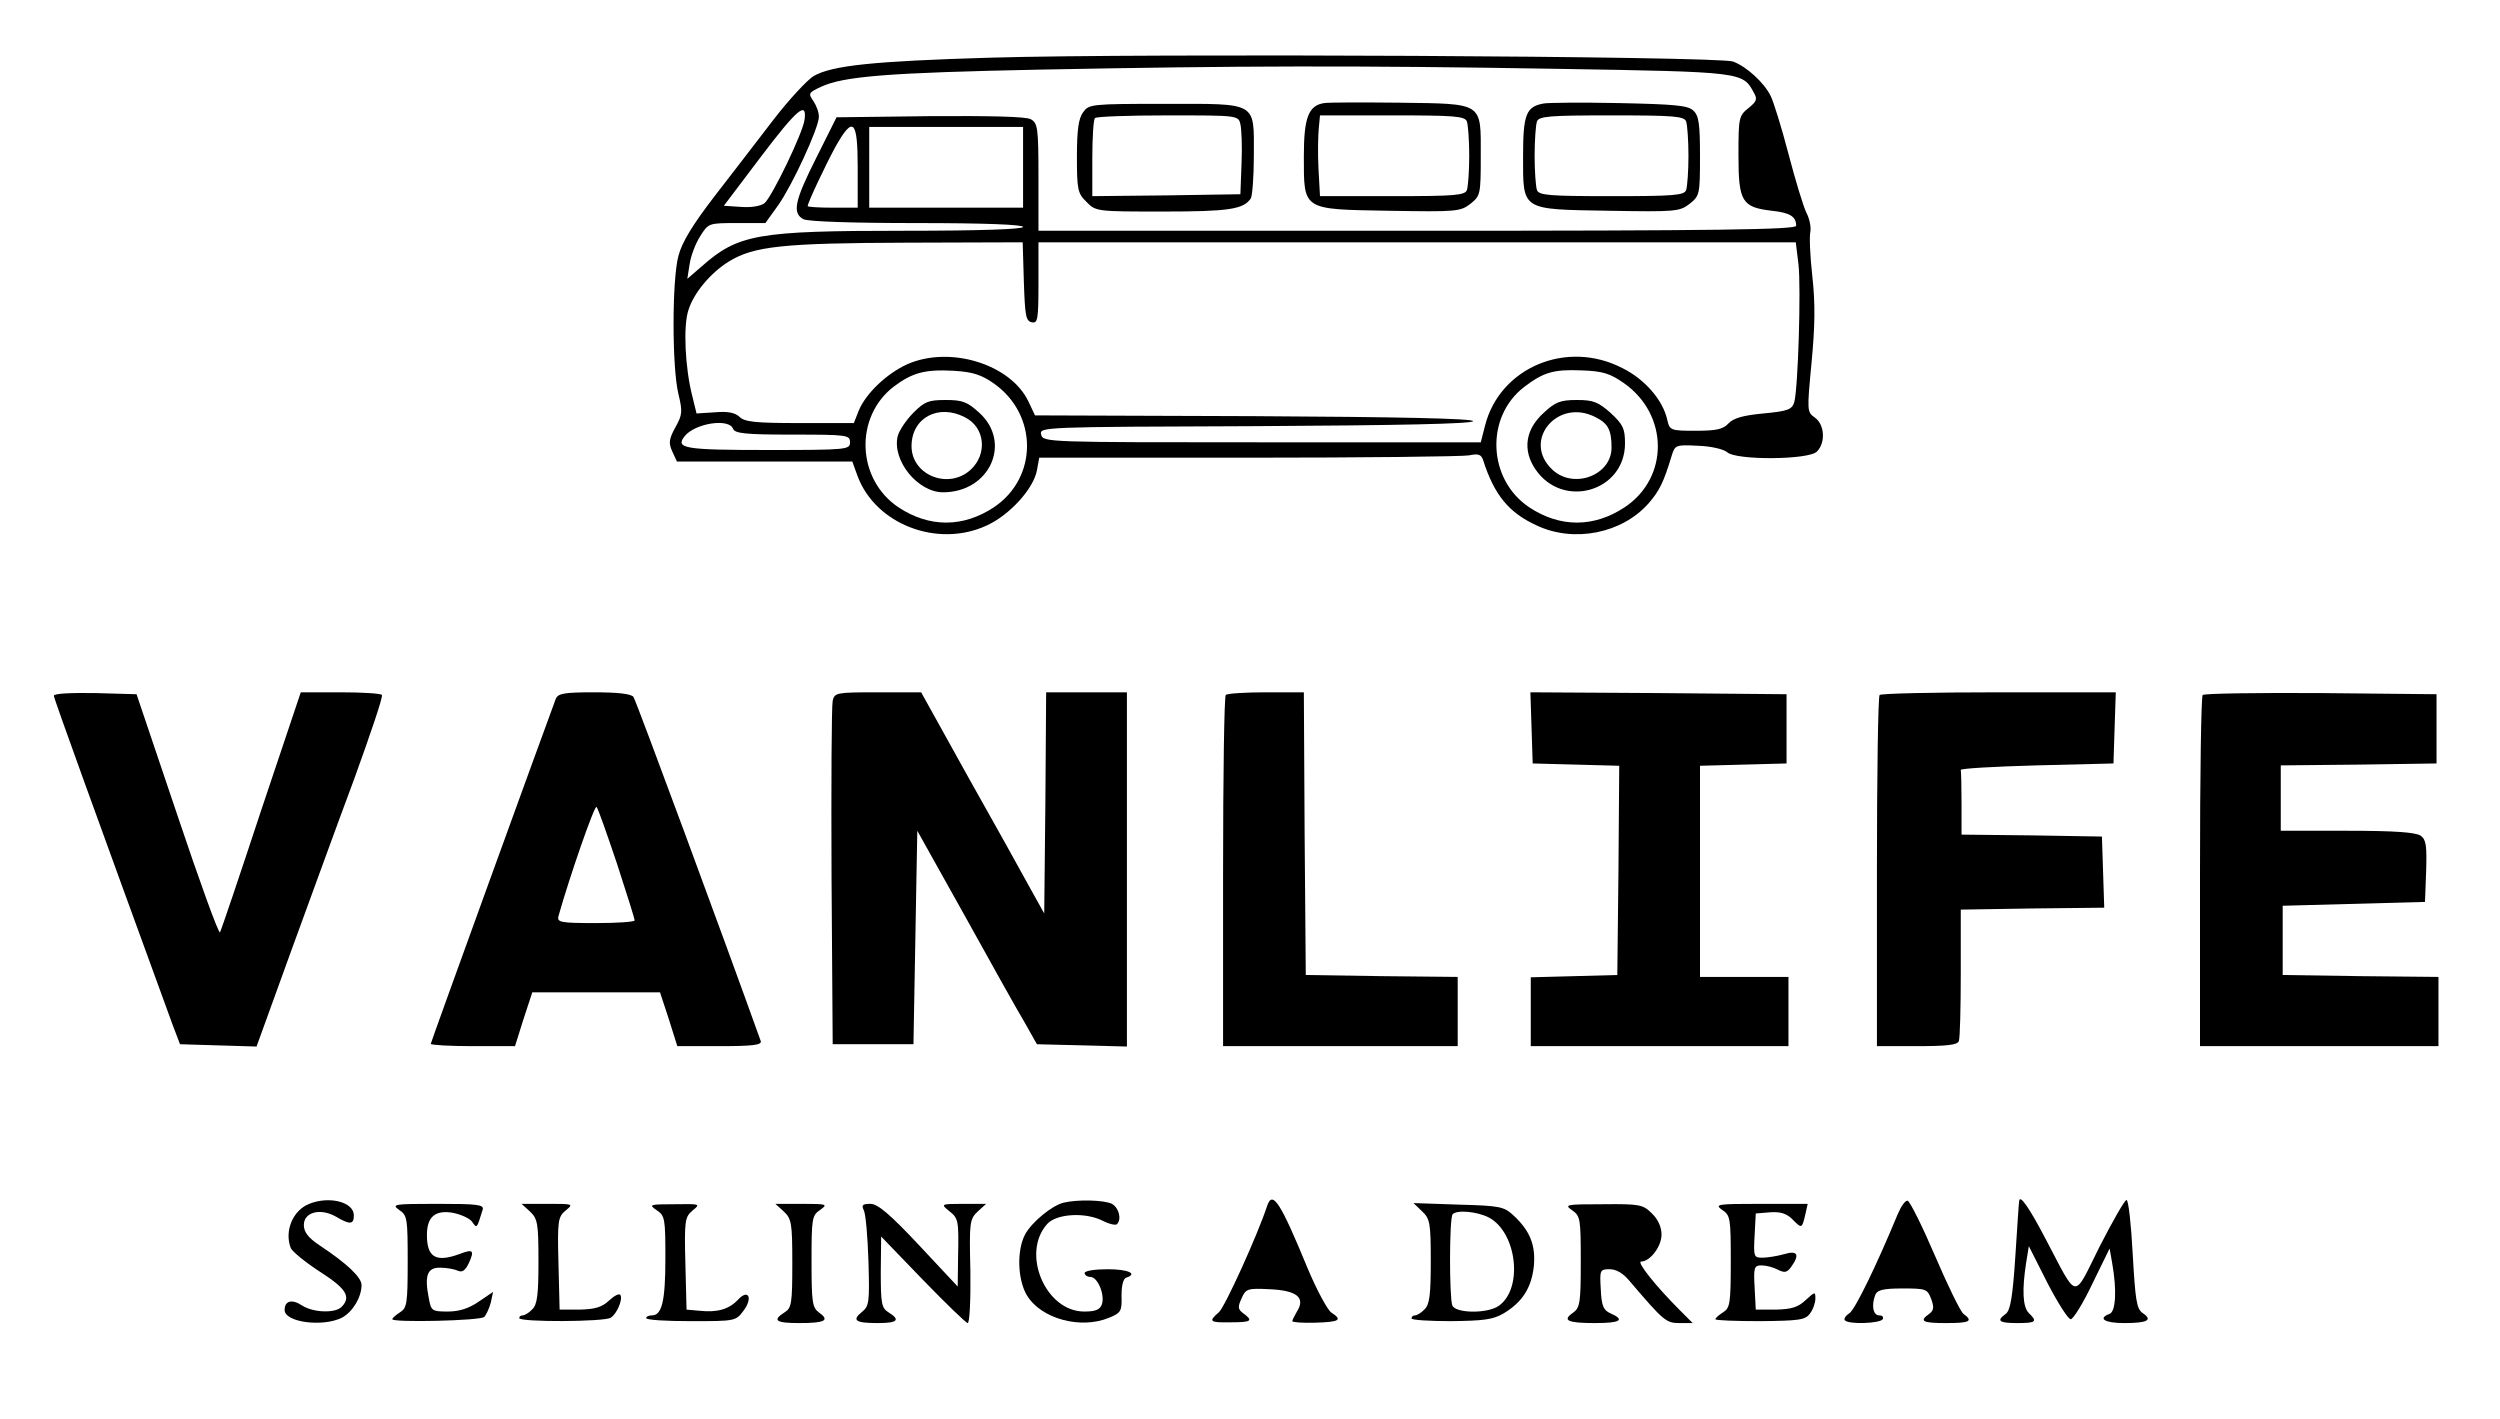 <?xml version="1.0" standalone="no"?>
<!DOCTYPE svg PUBLIC "-//W3C//DTD SVG 20010904//EN"
 "http://www.w3.org/TR/2001/REC-SVG-20010904/DTD/svg10.dtd">
<svg version="1.0" xmlns="http://www.w3.org/2000/svg"
 width="650pt" height="369pt" viewBox="0 0 650 369"
 preserveAspectRatio="xMidYMid meet">
<g transform="translate(0,369) scale(0.1,-0.1)"
fill="#000000" stroke="none">
<path d="M2573 3540 c-301 -9 -410 -20 -458 -48 -16 -10 -63 -60 -103 -112
-40 -52 -109 -142 -154 -200 -57 -74 -85 -120 -94 -155 -17 -62 -17 -291 0
-360 11 -45 10 -54 -8 -86 -17 -31 -18 -41 -8 -63 l12 -26 228 0 228 0 13 -36
c46 -127 209 -190 337 -130 59 27 121 95 130 143 l6 33 543 0 c298 0 556 3
574 6 24 5 32 3 37 -12 29 -91 67 -137 139 -170 97 -46 222 -21 291 57 29 33
40 57 60 123 9 29 10 30 69 27 34 -1 67 -9 76 -17 23 -21 212 -20 233 2 23 23
20 70 -5 88 -21 15 -21 16 -9 143 9 95 10 153 2 225 -6 53 -8 105 -5 116 2 11
-2 33 -10 48 -8 16 -29 85 -47 154 -18 69 -39 136 -46 150 -17 35 -63 77 -98
90 -38 14 -1531 22 -1933 10z m1478 -29 c481 -8 480 -8 509 -62 10 -17 7 -23
-14 -40 -25 -20 -26 -25 -26 -123 0 -120 9 -135 87 -144 47 -5 63 -15 63 -39
0 -10 -204 -13 -985 -13 l-985 0 0 140 c0 128 -2 140 -20 150 -12 7 -106 9
-262 8 l-243 -3 -52 -104 c-57 -113 -64 -145 -34 -161 12 -6 124 -10 295 -10
177 0 276 -4 276 -10 0 -6 -110 -10 -310 -10 -382 0 -431 -9 -526 -93 l-37
-32 6 38 c3 21 15 53 27 72 22 35 22 35 96 35 l74 0 33 46 c37 52 105 200 106
229 1 11 -6 30 -14 42 -14 20 -13 22 19 37 59 28 178 37 570 45 514 10 818 11
1347 2z m-1959 -131 c-3 -33 -85 -202 -104 -218 -10 -8 -35 -12 -61 -10 l-45
3 96 127 c94 124 120 146 114 98z m138 -125 l0 -105 -65 0 c-36 0 -65 2 -65 4
0 9 46 106 72 154 46 82 58 71 58 -53z m430 0 l0 -105 -200 0 -200 0 0 105 0
105 200 0 200 0 0 -105z m2 -297 c3 -89 5 -103 21 -106 15 -3 17 7 17 102 l0
106 984 0 985 0 7 -57 c7 -61 -1 -324 -11 -359 -6 -19 -17 -23 -80 -29 -53 -5
-78 -12 -91 -26 -14 -15 -31 -19 -85 -19 -65 0 -68 1 -74 28 -11 51 -58 106
-117 135 -145 75 -319 1 -357 -150 l-11 -43 -569 0 c-559 0 -569 0 -574 20 -5
20 1 20 559 22 368 2 564 6 564 13 0 7 -198 11 -570 13 l-569 2 -17 36 c-46
97 -204 146 -315 97 -53 -24 -107 -75 -126 -120 l-13 -33 -141 0 c-115 0 -143
3 -156 16 -12 11 -30 15 -64 12 l-48 -3 -11 45 c-19 74 -24 183 -10 224 14 45
58 97 105 126 65 40 141 48 462 49 l302 1 3 -102z m-78 -265 c115 -81 115
-245 0 -322 -80 -53 -168 -53 -248 0 -109 73 -115 235 -12 314 48 36 81 45
155 41 50 -3 72 -10 105 -33z m1638 1 c117 -82 118 -246 2 -323 -80 -53 -168
-53 -248 0 -108 72 -115 235 -13 313 50 38 76 46 149 43 56 -2 74 -8 110 -33z
m-2316 -119 c5 -12 32 -15 155 -15 142 0 149 -1 149 -20 0 -19 -7 -20 -214
-20 -218 0 -242 4 -215 37 28 33 115 46 125 18z"/>
<path d="M3443 3422 c-41 -6 -53 -38 -53 -138 0 -142 -5 -138 222 -142 175 -3
185 -2 211 18 26 21 27 24 27 124 0 141 9 136 -211 139 -96 1 -184 1 -196 -1z
m371 -48 c3 -9 6 -49 6 -89 0 -40 -3 -80 -6 -89 -5 -14 -32 -16 -194 -16
l-188 0 -4 73 c-2 39 -1 87 1 105 l3 32 188 0 c162 0 189 -2 194 -16z"/>
<path d="M4014 3421 c-46 -8 -54 -28 -54 -136 0 -144 -7 -139 224 -143 173 -3
183 -2 209 18 26 21 27 24 27 124 0 85 -3 106 -18 119 -14 13 -50 16 -193 19
-97 2 -185 1 -195 -1z m370 -47 c3 -9 6 -49 6 -89 0 -40 -3 -80 -6 -89 -5 -14
-32 -16 -194 -16 -162 0 -189 2 -194 16 -3 9 -6 49 -6 89 0 40 3 80 6 89 5 14
32 16 194 16 162 0 189 -2 194 -16z"/>
<path d="M2816 3398 c-12 -16 -16 -47 -16 -116 0 -85 2 -95 25 -117 24 -25 27
-25 200 -25 171 0 208 6 227 34 4 6 8 56 8 112 0 141 12 134 -233 134 -191 0
-196 -1 -211 -22z m409 -31 c3 -12 5 -58 3 -102 l-3 -80 -192 -3 -193 -2 0 98
c0 54 3 102 7 105 3 4 89 7 189 7 182 0 184 0 189 -23z"/>
<path d="M2375 2617 c-19 -19 -37 -46 -41 -61 -15 -63 52 -146 118 -146 121 0
180 129 94 207 -31 28 -43 33 -87 33 -45 0 -55 -4 -84 -33z m134 -12 c52 -26
59 -95 15 -136 -57 -53 -154 -15 -154 61 0 74 70 111 139 75z"/>
<path d="M4014 2617 c-48 -43 -56 -97 -22 -147 71 -105 233 -58 233 67 0 39
-5 49 -37 79 -33 29 -45 34 -88 34 -43 0 -56 -5 -86 -33z m135 -12 c32 -16 41
-33 41 -79 0 -72 -99 -109 -154 -57 -80 75 14 188 113 136z"/>
<path d="M140 1881 c0 -7 107 -302 309 -856 l19 -50 99 -3 100 -3 88 243 c49
134 123 338 166 453 42 116 75 213 72 218 -2 4 -51 7 -108 7 l-103 0 -103
-307 c-56 -170 -104 -312 -107 -317 -3 -6 -53 132 -111 305 l-106 314 -107 3
c-63 1 -108 -1 -108 -7z"/>
<path d="M1445 1873 c-28 -75 -325 -893 -325 -897 0 -3 49 -6 109 -6 l110 0
22 70 23 70 166 0 166 0 23 -70 22 -70 111 0 c84 0 109 3 106 13 -96 268 -324
885 -331 895 -6 8 -40 12 -102 12 -79 0 -94 -3 -100 -17z m159 -428 c25 -77
46 -143 46 -148 0 -4 -46 -7 -101 -7 -92 0 -101 2 -97 18 29 103 94 290 99
284 4 -4 27 -70 53 -147z"/>
<path d="M2165 1868 c-3 -13 -4 -219 -3 -458 l3 -435 105 0 105 0 5 278 5 277
124 -222 c68 -123 138 -248 156 -278 l31 -55 117 -3 117 -3 0 461 0 460 -105
0 -105 0 -2 -287 -3 -288 -39 70 c-21 39 -93 168 -160 287 l-121 218 -112 0
c-109 0 -113 -1 -118 -22z"/>
<path d="M3187 1883 c-4 -3 -7 -210 -7 -460 l0 -453 305 0 305 0 0 90 0 90
-197 2 -198 3 -3 368 -2 367 -98 0 c-54 0 -102 -3 -105 -7z"/>
<path d="M3982 1798 l3 -93 113 -3 112 -3 -2 -272 -3 -272 -112 -3 -113 -3 0
-89 0 -90 335 0 335 0 0 90 0 90 -115 0 -115 0 0 275 0 274 113 3 112 3 0 90
0 90 -333 3 -333 2 3 -92z"/>
<path d="M4887 1883 c-4 -3 -7 -210 -7 -460 l0 -453 104 0 c77 0 105 3 109 13
3 8 5 87 5 178 l0 164 186 3 187 2 -3 93 -3 92 -182 3 -183 2 0 80 c0 44 -1
83 -2 88 -2 4 87 9 197 12 l200 5 3 93 3 92 -304 0 c-167 0 -307 -3 -310 -7z"/>
<path d="M5727 1883 c-4 -3 -7 -210 -7 -460 l0 -453 310 0 310 0 0 90 0 90
-202 2 -203 3 0 90 0 90 185 5 185 5 3 80 c2 66 0 82 -14 92 -13 9 -67 13
-191 13 l-173 0 0 85 0 85 203 2 202 3 0 90 0 90 -301 3 c-165 1 -303 -1 -307
-5z"/>
<path d="M804 560 c-43 -17 -65 -71 -48 -115 4 -9 38 -37 75 -61 69 -44 83
-66 57 -92 -17 -17 -74 -15 -103 4 -26 17 -45 12 -45 -12 0 -32 99 -45 149
-20 28 15 51 53 51 85 0 20 -38 56 -109 103 -30 20 -41 35 -41 53 0 33 42 45
83 22 37 -22 47 -21 47 3 0 35 -64 51 -116 30z"/>
<path d="M2765 563 c-31 -8 -83 -51 -100 -83 -22 -42 -19 -118 5 -158 37 -61
140 -89 214 -58 31 13 33 17 32 57 0 26 4 44 12 47 31 10 6 22 -48 22 -33 0
-60 -4 -60 -10 0 -5 7 -10 15 -10 19 0 38 -46 30 -71 -5 -14 -16 -19 -46 -19
-101 0 -165 152 -96 228 25 27 101 31 146 7 16 -8 31 -11 35 -8 13 13 5 43
-13 53 -20 10 -89 12 -126 3z"/>
<path d="M3294 553 c-24 -73 -109 -261 -125 -275 -28 -24 -24 -27 31 -26 54 0
59 4 33 23 -15 11 -15 17 -5 39 11 25 15 27 73 24 71 -3 94 -22 71 -58 -6 -11
-12 -22 -12 -25 0 -3 27 -5 60 -4 63 2 71 7 42 26 -10 6 -38 58 -62 115 -72
175 -92 205 -106 161z"/>
<path d="M4934 533 c-55 -133 -110 -246 -125 -257 -11 -7 -16 -16 -12 -19 10
-11 91 -8 98 3 3 6 -1 10 -9 10 -16 0 -21 26 -10 54 5 12 21 16 70 16 61 0 65
-1 75 -27 8 -22 7 -30 -5 -39 -27 -19 -18 -24 44 -24 62 0 71 5 45 24 -8 6
-41 74 -74 151 -33 77 -65 141 -71 143 -6 2 -17 -14 -26 -35z"/>
<path d="M5250 568 c-1 -2 -5 -66 -10 -143 -7 -107 -13 -142 -25 -151 -25 -18
-18 -24 30 -24 49 0 53 4 30 26 -16 16 -18 60 -7 131 l7 43 48 -95 c27 -52 54
-95 61 -95 6 0 32 41 56 92 l45 92 7 -40 c12 -69 9 -124 -7 -130 -32 -12 -13
-24 38 -24 61 0 75 8 48 26 -16 11 -19 33 -26 154 -4 77 -11 140 -16 140 -5 0
-36 -55 -70 -121 -70 -140 -55 -142 -140 19 -44 84 -67 116 -69 100z"/>
<path d="M1038 544 c21 -14 22 -22 22 -134 0 -109 -2 -121 -20 -132 -11 -7
-20 -15 -20 -18 0 -9 230 -4 239 6 5 5 13 22 17 37 l6 28 -37 -25 c-26 -18
-51 -26 -81 -26 -41 0 -43 2 -49 34 -12 60 -4 81 30 80 17 0 37 -4 46 -8 11
-5 19 1 28 20 15 33 11 37 -23 24 -62 -23 -86 -10 -86 49 0 47 21 65 66 58 21
-4 44 -14 51 -23 13 -18 12 -21 28 31 4 13 -14 15 -118 15 -113 0 -120 -1 -99
-16z"/>
<path d="M1378 540 c20 -19 22 -31 22 -130 0 -85 -3 -112 -16 -124 -8 -9 -20
-16 -25 -16 -5 0 -9 -3 -9 -7 0 -11 222 -10 238 1 16 10 32 48 25 59 -3 5 -16
-2 -29 -14 -19 -18 -37 -23 -77 -24 l-52 0 -3 120 c-3 113 -1 121 19 138 21
17 19 17 -47 17 l-68 0 22 -20z"/>
<path d="M1708 543 c21 -14 22 -23 22 -125 0 -111 -9 -148 -35 -148 -8 0 -15
-3 -15 -7 0 -5 52 -8 116 -8 115 0 117 0 137 27 25 33 13 58 -14 29 -23 -25
-54 -34 -100 -29 l-34 3 -3 120 c-3 113 -1 121 19 138 21 17 19 17 -47 16 -66
0 -68 -1 -46 -16z"/>
<path d="M2038 540 c20 -19 22 -30 22 -135 0 -104 -2 -116 -20 -127 -33 -21
-23 -28 38 -28 67 0 80 7 52 27 -18 13 -20 26 -20 133 0 111 1 120 22 134 21
15 19 16 -47 16 l-69 0 22 -20z"/>
<path d="M2246 543 c5 -10 10 -70 12 -133 3 -105 2 -116 -17 -131 -27 -22 -17
-29 41 -29 52 0 60 8 28 28 -18 11 -20 23 -20 105 l1 92 108 -112 c60 -62 113
-113 117 -113 5 0 8 61 7 135 -3 127 -2 135 19 155 l22 20 -60 0 c-58 0 -58
-1 -37 -18 25 -20 26 -23 24 -122 l-1 -75 -101 108 c-76 81 -107 107 -126 107
-20 0 -24 -3 -17 -17z"/>
<path d="M3698 540 c20 -19 22 -30 22 -130 0 -85 -3 -112 -16 -124 -8 -9 -20
-16 -25 -16 -5 0 -9 -3 -9 -8 0 -4 46 -7 103 -7 84 1 109 4 136 20 49 29 73
67 79 123 5 55 -10 92 -53 132 -25 23 -35 25 -143 28 l-117 4 23 -22z m172
-15 c74 -38 91 -185 27 -230 -29 -21 -113 -20 -121 1 -8 21 -8 229 1 237 11
12 63 7 93 -8z"/>
<path d="M4088 543 c21 -15 22 -22 22 -134 0 -106 -2 -119 -20 -132 -29 -20
-15 -27 57 -27 66 0 79 8 41 25 -19 8 -24 19 -26 63 -3 50 -2 52 23 52 18 0
36 -11 53 -32 88 -103 94 -108 129 -108 l34 0 -33 33 c-63 63 -114 127 -101
127 23 0 53 39 53 70 0 19 -9 40 -25 55 -23 23 -31 25 -127 24 -97 0 -102 -1
-80 -16z"/>
<path d="M4478 544 c21 -14 22 -22 22 -134 0 -109 -2 -121 -20 -132 -11 -7
-20 -15 -20 -18 0 -3 52 -5 116 -5 102 1 118 3 130 20 8 10 14 28 14 39 0 18
-1 18 -25 -4 -20 -19 -37 -24 -78 -25 l-52 0 -3 58 c-3 52 -1 57 18 57 12 0
31 -5 42 -11 18 -9 24 -8 35 7 23 32 17 44 -19 33 -18 -5 -43 -9 -56 -9 -22 0
-23 3 -20 58 l3 57 37 3 c27 2 43 -3 58 -18 25 -25 25 -25 34 13 l6 27 -122 0
c-114 0 -121 -1 -100 -16z"/>
</g>
</svg>
